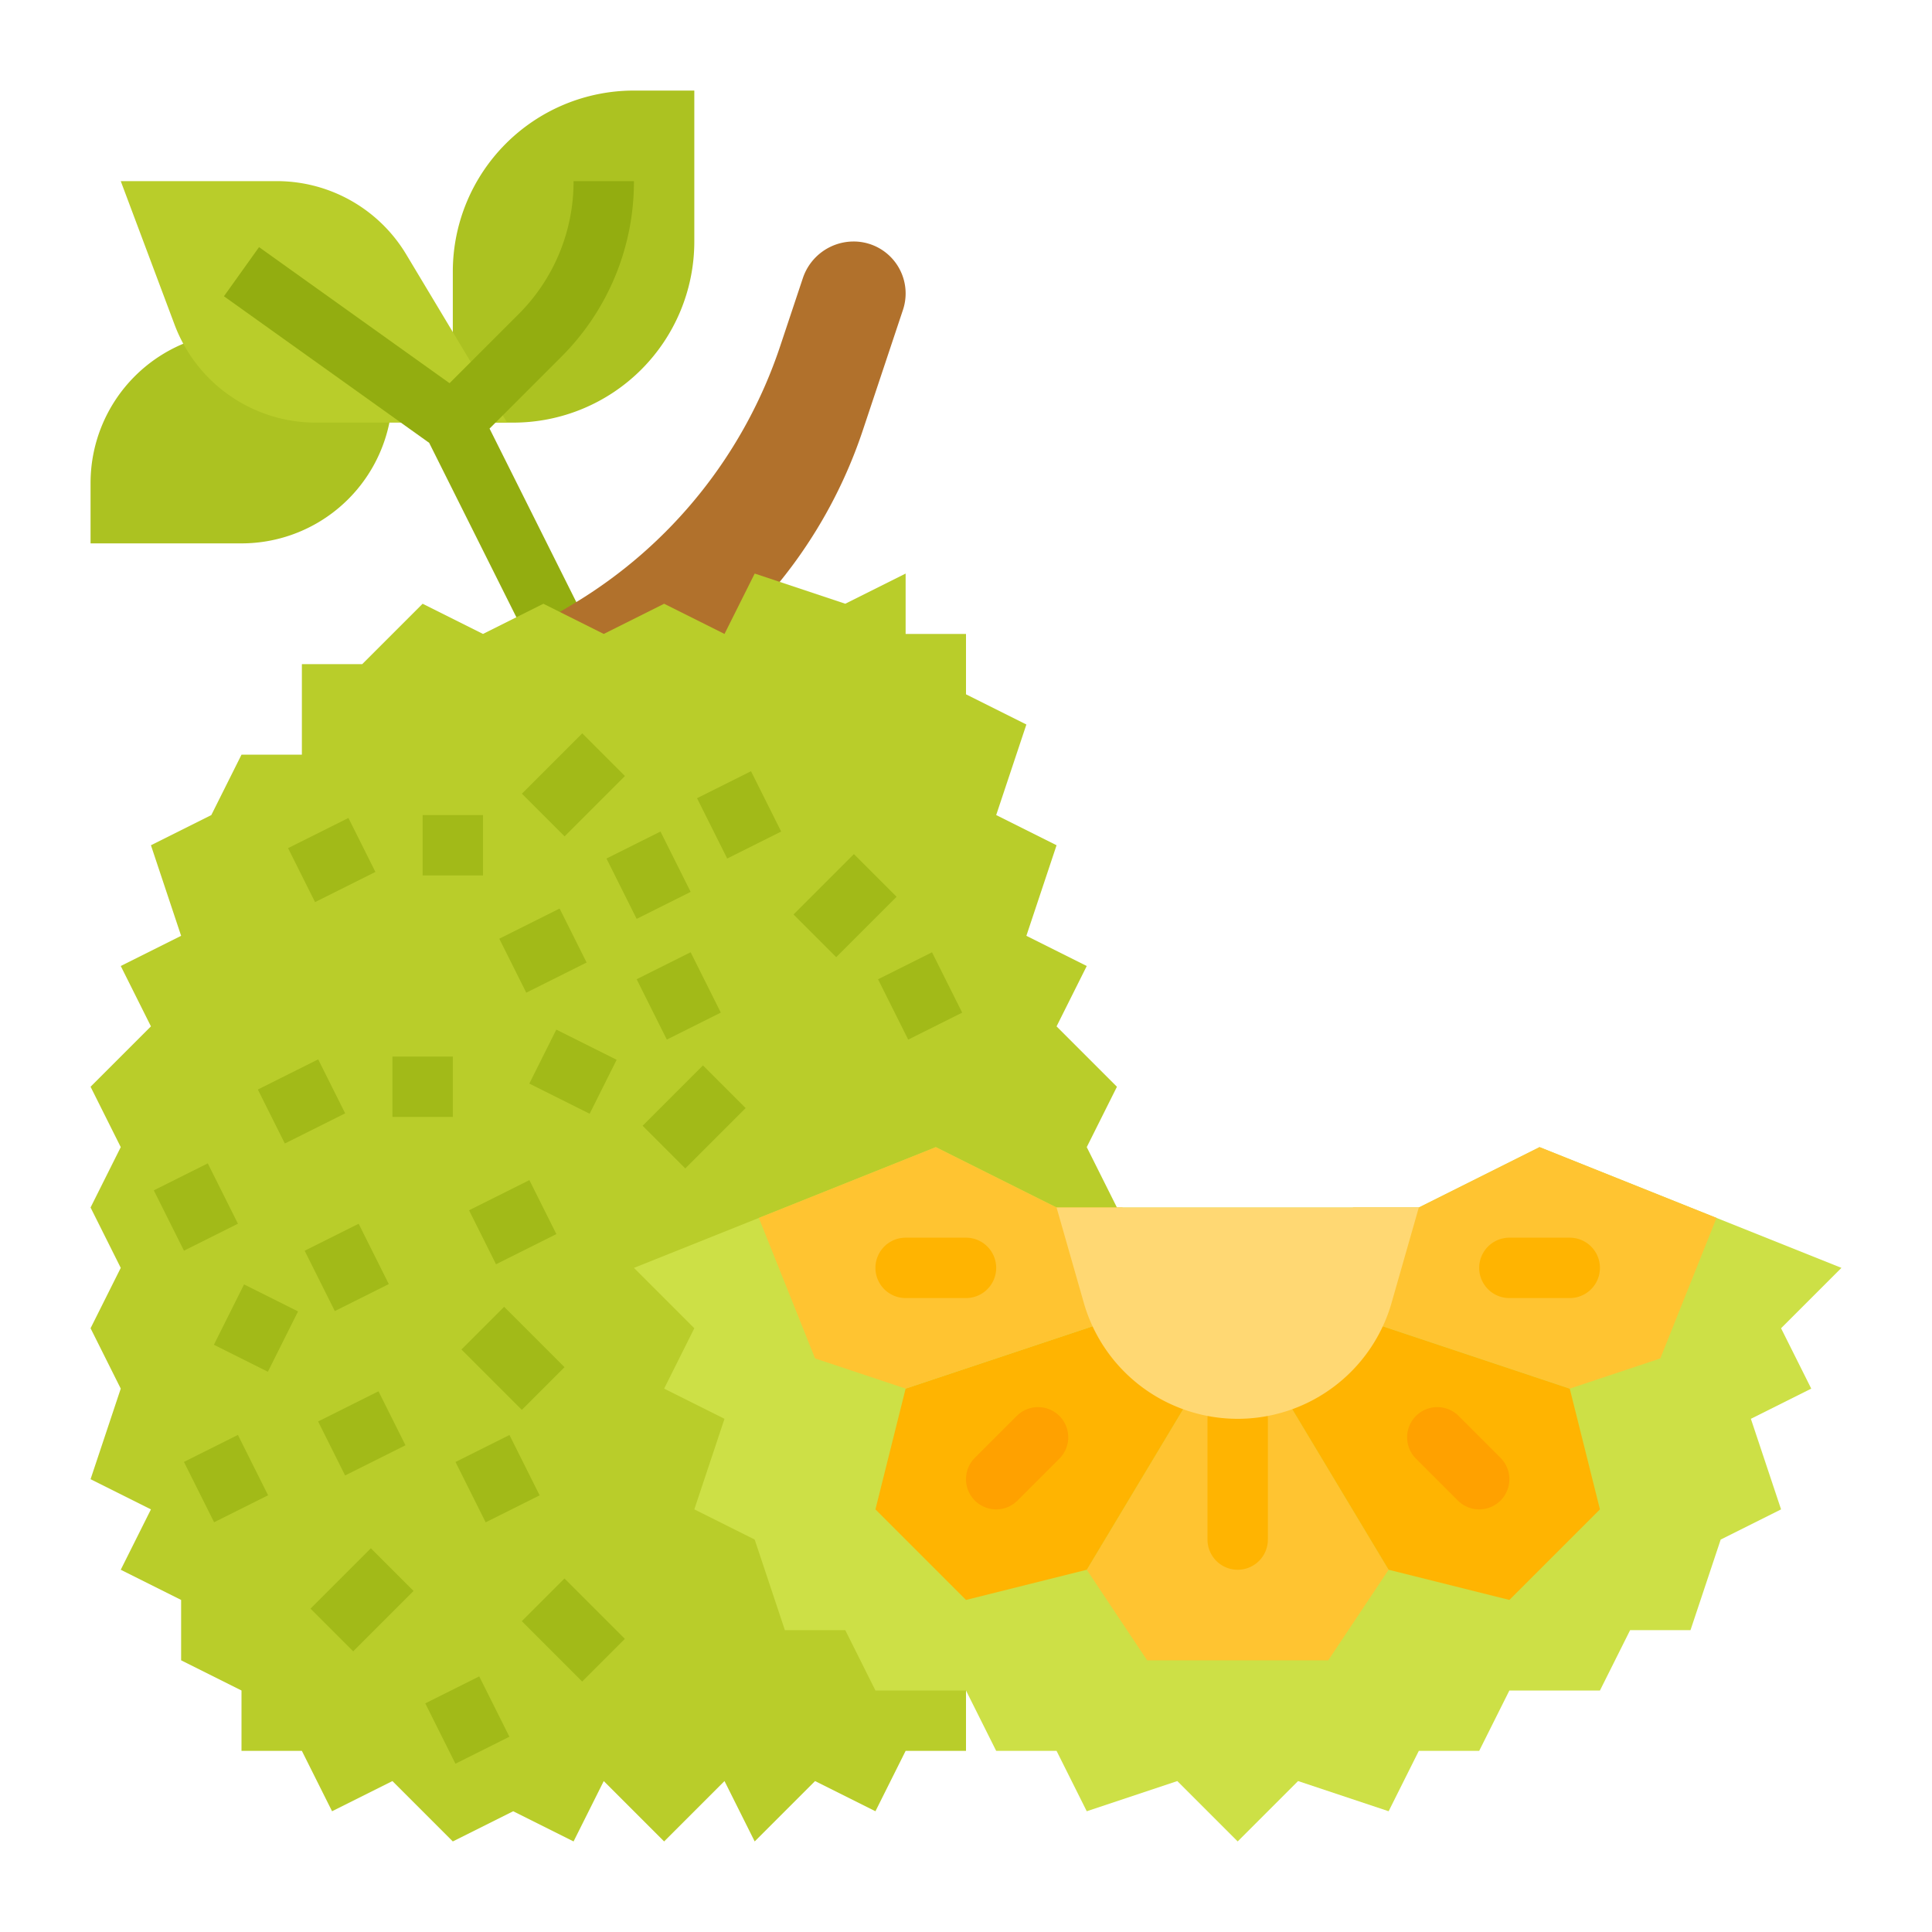 <svg id="flat" height="512" viewBox="0 0 512 512" width="512" xmlns="http://www.w3.org/2000/svg"><path d="m168 24h16a0 0 0 0 1 0 0v40a48 48 0 0 1 -48 48h-16a0 0 0 0 1 0 0v-40a48 48 0 0 1 48-48z" fill="#acc221"/><path d="m64 88h40a0 0 0 0 1 0 0v16a40 40 0 0 1 -40 40h-40a0 0 0 0 1 0 0v-16a40 40 0 0 1 40-40z" fill="#acc221"/><path d="m134.4 112-26.748-44.58a40 40 0 0 0 -34.3-19.42h-41.352l14.267 38.045a40 40 0 0 0 37.453 25.955z" fill="#b9cd2a"/><path d="m148.686 94.627a65.508 65.508 0 0 0 19.314-46.627h-16a49.615 49.615 0 0 1 -14.627 35.314l-18.237 18.237-50.485-36.061-9.3 13.02 54.383 38.845 29.428 58.856 14.311-7.155-27.738-55.477z" fill="#93ad10"/><path d="m140.728 166.763 11.272-6.763a126.1 126.1 0 0 0 54.751-68.254l6.013-18.038a14.199 14.199 0 0 1 13.47-9.709 13.766 13.766 0 0 1 13.766 13.766 13.766 13.766 0 0 1 -.706 4.353l-10.645 31.934a128.05 128.05 0 0 1 -44.649 61.947l-8 6z" fill="#b1712c"/><path d="m200 152 24 8 16-8v16h16v16l16 8-8 24 16 8-8 24 16 8-8 16 16 16-8 16 8 16-8 16 8 16-8 16 8 24-16 8 8 16-16 8v16l-16 8v16h-16l-8 16-16-8-16 16-8-16-16 16-16-16-8 16-16-8-16 8-16-16-16 8-8-16h-16v-16l-16-8v-16l-16-8 8-16-16-8 8-24-8-16 8-16-8-16 8-16-8-16 16-16-8-16 16-8-8-24 16-8 8-16h16v-24h16l16-16 16 8 16-8 16 8 16-8 16 8z" fill="#b9cd2a"/><path d="m480 368-16 8 8 24-16 8-8 24h-16l-8 16h-24l-8 16h-16l-8 16-24-8-16 16-16-16-24 8-8-16h-16l-8-16h-24l-8-16h-16l-8-24-16-8 8-24-16-8 8-16-16-16 80-32 32 16h96l32-16 80 32-16 16z" fill="#cde046"/><path d="m318.719 364.802-30.719 51.198 16 24h48l16-24-30.719-51.198z" fill="#ffc431"/><path d="m297.473 348.843-57.473 19.157-8 32 24 24 32-8 27.871-46.451z" fill="#ffb401"/><path d="m297.47 320v28.84l-57.47 19.16-24-8-14.9-37.24 46.9-18.76 32 16z" fill="#ffc431"/><path d="m358.528 348.843 57.472 19.157 8 32-24 24-32-8-30.719-51.198z" fill="#ffb401"/><path d="m454.9 322.76-14.9 37.24-24 8-57.47-19.16v-28.84h17.47l32-16z" fill="#ffc431"/><path d="m256 344h-16a8 8 0 0 1 0-16h16a8 8 0 0 1 0 16z" fill="#ffb401"/><path d="m264 400a8 8 0 0 1 -5.657-13.657l11.163-11.163a8 8 0 0 1 11.313 11.313l-11.163 11.163a7.975 7.975 0 0 1 -5.657 2.343z" fill="#ffa100"/><path d="m328 416a8 8 0 0 1 -8-8v-32a8 8 0 0 1 16 0v32a8 8 0 0 1 -8 8z" fill="#ffb401"/><path d="m392 400a7.975 7.975 0 0 1 -5.657-2.343l-11.163-11.163a8 8 0 0 1 11.313-11.313l11.163 11.163a8 8 0 0 1 -5.657 13.657z" fill="#ffa100"/><path d="m416 344h-16a8 8 0 0 1 0-16h16a8 8 0 0 1 0 16z" fill="#ffb401"/><g fill="#a2ba18"><path d="m84.686 416h22.627v16h-22.627z" transform="matrix(.707 -.707 .707 .707 -271.696 192.069)"/><path d="m116 447.056h16v17.889h-16z" transform="matrix(.894 -.447 .447 .894 -190.838 103.596)"/><path d="m144 420.686h16v22.627h-16z" transform="matrix(.707 -.707 .707 .707 -260.95 234.01)"/><path d="m52 383.056h16v17.889h-16z" transform="matrix(.894 -.447 .447 .894 -168.973 68.217)"/><path d="m87.056 372h17.889v16h-17.889z" transform="matrix(.894 -.447 .447 .894 -159.806 83.05)"/><path d="m124 383.056h16v17.889h-16z" transform="matrix(.894 -.447 .447 .894 -161.372 100.417)"/><path d="m128 348.686h16v22.627h-16z" transform="matrix(.707 -.707 .707 .707 -214.725 201.608)"/><path d="m127.056 316h17.889v16h-17.889z" transform="matrix(.894 -.447 .447 .894 -130.539 95.027)"/><path d="m84 327.056h16v17.889h-16z" transform="matrix(.894 -.447 .447 .894 -140.551 76.616)"/><path d="m59.056 344h17.889v16h-17.889z" transform="matrix(.447 -.894 .894 .447 -277.249 255.402)"/><path d="m44 311.056h16v17.889h-16z" transform="matrix(.894 -.447 .447 .894 -137.619 57.038)"/><path d="m71.056 284h17.889v16h-17.889z" transform="matrix(.894 -.447 .447 .894 -122.141 66.604)"/><path d="m104 280h16v16h-16z"/><path d="m79.056 220h17.889v16h-17.889z" transform="matrix(.894 -.447 .447 .894 -92.674 63.425)"/><path d="m112 216h16v16h-16z"/><path d="m144 275.056h16v17.889h-16z" transform="matrix(.447 -.894 .894 .447 -169.994 292.944)"/><path d="m172.686 288h22.627v16h-22.627z" transform="matrix(.707 -.707 .707 .707 -155.411 216.804)"/><path d="m188 207.056h16v17.889h-16z" transform="matrix(.894 -.447 .447 .894 -75.906 110.458)"/><path d="m212.686 232h22.627v16h-22.627z" transform="matrix(.707 -.707 .707 .707 -104.098 228.686)"/><path d="m236 255.056h16v17.889h-16z" transform="matrix(.894 -.447 .447 .894 -92.305 136.991)"/><path d="m135.056 244h17.889v16h-17.889z" transform="matrix(.894 -.447 .447 .894 -97.495 91.003)"/><path d="m172 255.056h16v17.889h-16z" transform="matrix(.894 -.447 .447 .894 -99.061 108.37)"/><path d="m140.686 200h22.627v16h-22.627z" transform="matrix(.707 -.707 .707 .707 -102.558 168.402)"/><path d="m164 223.056h16v17.889h-16z" transform="matrix(.894 -.447 .447 .894 -85.595 101.414)"/></g><path d="m280 320 7.209 25.231a42.423 42.423 0 0 0 40.791 30.769 42.423 42.423 0 0 0 40.791-30.769l7.209-25.231z" fill="#ffd873"/></svg>